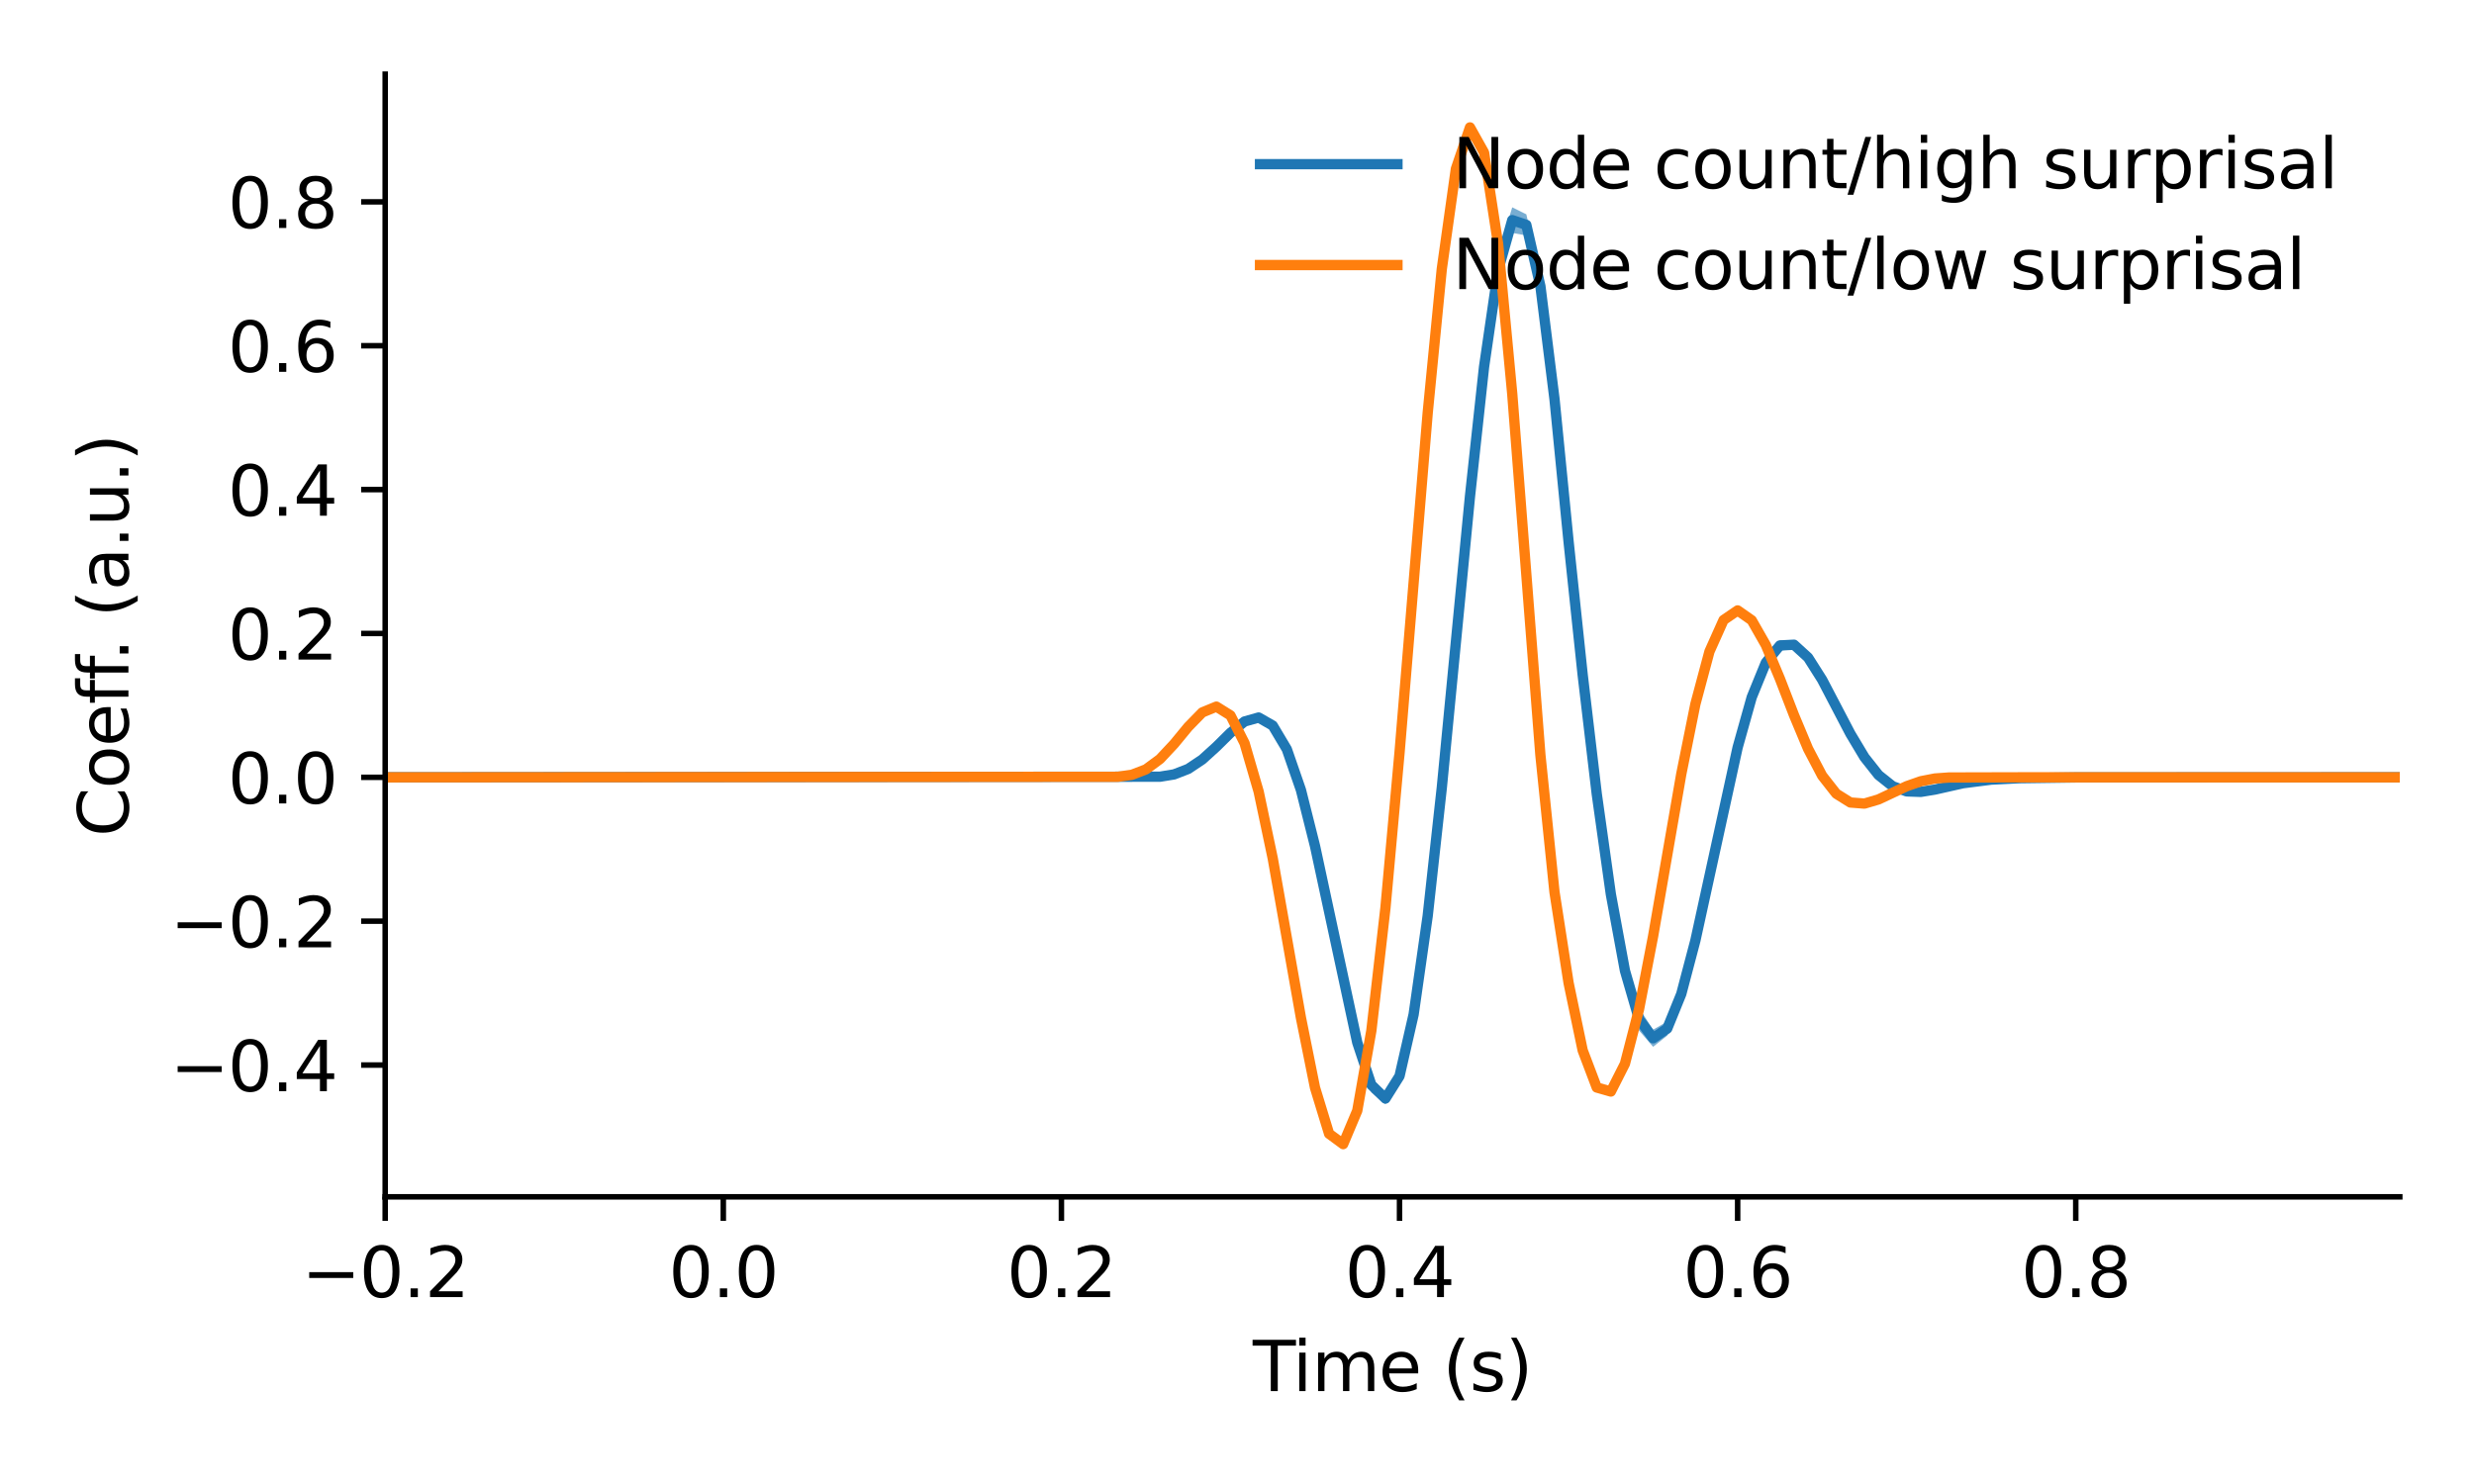 <?xml version="1.0" encoding="utf-8" standalone="no"?>
<!DOCTYPE svg PUBLIC "-//W3C//DTD SVG 1.1//EN"
  "http://www.w3.org/Graphics/SVG/1.1/DTD/svg11.dtd">
<svg xmlns:xlink="http://www.w3.org/1999/xlink" width="360pt" height="216pt" viewBox="0 0 360 216" xmlns="http://www.w3.org/2000/svg" version="1.1">
 <defs>
  <style type="text/css">*{stroke-linejoin: round; stroke-linecap: butt}</style>
 </defs>
 <g id="figure_1">
  <g id="patch_1">
   <path d="M 0 216 
L 360 216 
L 360 0 
L 0 0 
z
" style="fill: #ffffff"/>
  </g>
  <g id="axes_1">
   <g id="patch_2">
    <path d="M 56.05 174.2 
L 349.2 174.2 
L 349.2 10.8 
L 56.05 10.8 
z
" style="fill: #ffffff"/>
   </g>
   <g id="PolyCollection_1">
    <path d="M 56.05 113.121 
L 56.05 113.161 
L 58.1 113.158 
L 60.15 113.155 
L 62.2 113.152 
L 64.25 113.15 
L 66.3 113.148 
L 68.35 113.147 
L 70.4 113.145 
L 72.45 113.144 
L 74.5 113.143 
L 76.55 113.143 
L 78.6 113.143 
L 80.65 113.142 
L 82.7 113.142 
L 84.75 113.142 
L 86.8 113.142 
L 88.85 113.141 
L 90.9 113.141 
L 92.95 113.141 
L 95 113.141 
L 97.05 113.141 
L 99.1 113.141 
L 101.15 113.141 
L 103.2 113.141 
L 105.25 113.141 
L 107.3 113.141 
L 109.35 113.141 
L 111.4 113.141 
L 113.45 113.141 
L 115.5 113.141 
L 117.55 113.141 
L 119.6 113.141 
L 121.65 113.141 
L 123.7 113.141 
L 125.75 113.141 
L 127.8 113.141 
L 129.85 113.141 
L 131.9 113.141 
L 133.95 113.141 
L 136 113.141 
L 138.05 113.141 
L 140.1 113.141 
L 142.15 113.141 
L 144.2 113.141 
L 146.25 113.141 
L 148.3 113.141 
L 150.35 113.141 
L 152.4 113.141 
L 154.45 113.141 
L 156.5 113.141 
L 158.55 113.141 
L 160.6 113.141 
L 162.65 113.141 
L 164.7 113.141 
L 166.75 113.136 
L 168.8 113.072 
L 170.85 112.778 
L 172.9 112.045 
L 174.95 110.747 
L 177 108.943 
L 179.05 106.934 
L 181.1 105.253 
L 183.15 104.628 
L 185.2 105.909 
L 187.25 109.612 
L 189.3 115.838 
L 191.35 124.282 
L 193.4 134.162 
L 195.45 144.259 
L 197.5 153.062 
L 199.55 158.993 
L 201.6 160.732 
L 203.65 157.565 
L 205.7 149.103 
L 207.75 135.365 
L 209.8 117.263 
L 211.85 96.498 
L 213.9 75.32 
L 215.95 56.251 
L 218 41.746 
L 220.05 33.904 
L 222.1 34.267 
L 224.15 43.475 
L 226.2 60.555 
L 228.25 81.599 
L 230.3 101.033 
L 232.35 118.261 
L 234.4 132.586 
L 236.45 143.334 
L 238.5 149.981 
L 240.55 152.363 
L 242.6 150.732 
L 244.65 145.719 
L 246.7 138.111 
L 248.75 128.888 
L 250.8 119.193 
L 252.85 110.148 
L 254.9 102.683 
L 256.95 97.439 
L 259 94.705 
L 261.05 94.429 
L 263.1 96.243 
L 265.15 99.508 
L 267.2 103.453 
L 269.25 107.381 
L 271.3 110.759 
L 273.35 113.268 
L 275.4 114.81 
L 277.45 115.474 
L 279.5 115.481 
L 281.55 115.103 
L 283.6 114.591 
L 285.65 114.124 
L 287.7 113.784 
L 289.75 113.558 
L 291.8 113.412 
L 293.85 113.319 
L 295.9 113.26 
L 297.95 113.222 
L 300 113.197 
L 302.05 113.191 
L 304.1 113.178 
L 306.15 113.169 
L 308.2 113.163 
L 310.25 113.159 
L 312.3 113.156 
L 314.35 113.154 
L 316.4 113.152 
L 318.45 113.149 
L 320.5 113.148 
L 322.55 113.146 
L 324.6 113.145 
L 326.65 113.144 
L 328.7 113.143 
L 330.75 113.143 
L 332.8 113.143 
L 334.85 113.142 
L 336.9 113.142 
L 338.95 113.142 
L 341 113.141 
L 343.05 113.141 
L 345.1 113.141 
L 347.15 113.141 
L 349.2 113.141 
L 349.2 113.141 
L 349.2 113.141 
L 347.15 113.141 
L 345.1 113.141 
L 343.05 113.141 
L 341 113.141 
L 338.95 113.141 
L 336.9 113.14 
L 334.85 113.14 
L 332.8 113.14 
L 330.75 113.14 
L 328.7 113.139 
L 326.65 113.139 
L 324.6 113.138 
L 322.55 113.137 
L 320.5 113.135 
L 318.45 113.133 
L 316.4 113.131 
L 314.35 113.129 
L 312.3 113.128 
L 310.25 113.126 
L 308.2 113.125 
L 306.15 113.124 
L 304.1 113.123 
L 302.05 113.125 
L 300 113.141 
L 297.95 113.153 
L 295.9 113.176 
L 293.85 113.215 
L 291.8 113.282 
L 289.75 113.394 
L 287.7 113.579 
L 285.65 113.874 
L 283.6 114.29 
L 281.55 114.745 
L 279.5 115.038 
L 277.45 114.902 
L 275.4 114.066 
L 273.35 112.338 
L 271.3 109.668 
L 269.25 106.195 
L 267.2 102.262 
L 265.15 98.384 
L 263.1 95.174 
L 261.05 93.248 
L 259 93.191 
L 256.95 95.472 
L 254.9 100.278 
L 252.85 107.428 
L 250.8 116.358 
L 248.75 126.159 
L 246.7 135.673 
L 244.65 143.615 
L 242.6 148.691 
L 240.55 149.872 
L 238.5 146.717 
L 236.45 139.227 
L 234.4 127.731 
L 232.35 112.872 
L 230.3 95.405 
L 228.25 76.076 
L 226.2 55.603 
L 224.15 39.849 
L 222.1 31.196 
L 220.05 30.177 
L 218 36.914 
L 215.95 50.535 
L 213.9 69.218 
L 211.85 90.58 
L 209.8 112.05 
L 207.75 131.237 
L 205.7 146.213 
L 203.65 155.685 
L 201.6 159.054 
L 199.55 156.828 
L 197.5 150.422 
L 195.45 141.431 
L 193.4 131.47 
L 191.35 121.993 
L 189.3 114.115 
L 187.25 108.498 
L 185.2 105.307 
L 183.15 104.242 
L 181.1 104.776 
L 179.05 106.386 
L 177 108.43 
L 174.95 110.347 
L 172.9 111.788 
L 170.85 112.649 
L 168.8 113.028 
L 166.75 113.13 
L 164.7 113.141 
L 162.65 113.141 
L 160.6 113.141 
L 158.55 113.141 
L 156.5 113.141 
L 154.45 113.141 
L 152.4 113.141 
L 150.35 113.141 
L 148.3 113.141 
L 146.25 113.141 
L 144.2 113.141 
L 142.15 113.141 
L 140.1 113.141 
L 138.05 113.141 
L 136 113.141 
L 133.95 113.141 
L 131.9 113.141 
L 129.85 113.141 
L 127.8 113.141 
L 125.75 113.141 
L 123.7 113.141 
L 121.65 113.141 
L 119.6 113.141 
L 117.55 113.141 
L 115.5 113.141 
L 113.45 113.141 
L 111.4 113.141 
L 109.35 113.141 
L 107.3 113.141 
L 105.25 113.141 
L 103.2 113.141 
L 101.15 113.141 
L 99.1 113.141 
L 97.05 113.141 
L 95 113.141 
L 92.95 113.141 
L 90.9 113.141 
L 88.85 113.141 
L 86.8 113.141 
L 84.75 113.14 
L 82.7 113.14 
L 80.65 113.14 
L 78.6 113.139 
L 76.55 113.139 
L 74.5 113.139 
L 72.45 113.138 
L 70.4 113.137 
L 68.35 113.136 
L 66.3 113.134 
L 64.25 113.133 
L 62.2 113.131 
L 60.15 113.128 
L 58.1 113.125 
L 56.05 113.121 
z
" clip-path="url(#p27bbe8b334)" style="fill: #1f77b4; fill-opacity: 0.6"/>
   </g>
   <g id="PolyCollection_2">
    <path d="M 56.05 113.12 
L 56.05 113.163 
L 58.1 113.159 
L 60.15 113.156 
L 62.2 113.153 
L 64.25 113.151 
L 66.3 113.15 
L 68.35 113.149 
L 70.4 113.147 
L 72.45 113.146 
L 74.5 113.145 
L 76.55 113.144 
L 78.6 113.143 
L 80.65 113.142 
L 82.7 113.142 
L 84.75 113.142 
L 86.8 113.142 
L 88.85 113.142 
L 90.9 113.142 
L 92.95 113.141 
L 95 113.141 
L 97.05 113.141 
L 99.1 113.141 
L 101.15 113.141 
L 103.2 113.141 
L 105.25 113.141 
L 107.3 113.141 
L 109.35 113.141 
L 111.4 113.141 
L 113.45 113.141 
L 115.5 113.141 
L 117.55 113.141 
L 119.6 113.141 
L 121.65 113.141 
L 123.7 113.141 
L 125.75 113.141 
L 127.8 113.141 
L 129.85 113.141 
L 131.9 113.141 
L 133.95 113.141 
L 136 113.141 
L 138.05 113.141 
L 140.1 113.141 
L 142.15 113.141 
L 144.2 113.141 
L 146.25 113.141 
L 148.3 113.141 
L 150.35 113.141 
L 152.4 113.141 
L 154.45 113.141 
L 156.5 113.141 
L 158.55 113.141 
L 160.6 113.136 
L 162.65 113.077 
L 164.7 112.81 
L 166.75 112.065 
L 168.8 110.605 
L 170.85 108.449 
L 172.9 105.96 
L 174.95 103.813 
L 177 102.926 
L 179.05 104.33 
L 181.1 108.565 
L 183.15 115.799 
L 185.2 125.664 
L 187.25 137.193 
L 189.3 148.89 
L 191.35 158.911 
L 193.4 165.352 
L 195.45 166.773 
L 197.5 162.277 
L 199.55 151.063 
L 201.6 133.558 
L 203.65 111.202 
L 205.7 86.277 
L 207.75 61.644 
L 209.8 40.372 
L 211.85 25.321 
L 213.9 18.859 
L 215.95 22.894 
L 218 36.821 
L 220.05 59.044 
L 222.1 85.987 
L 224.15 111.505 
L 226.2 130.812 
L 228.25 143.851 
L 230.3 153.401 
L 232.35 158.526 
L 234.4 159.076 
L 236.45 155.276 
L 238.5 147.555 
L 240.55 137.047 
L 242.6 125.17 
L 244.65 113.405 
L 246.7 103.088 
L 248.75 95.24 
L 250.8 90.458 
L 252.85 88.934 
L 254.9 90.484 
L 256.95 94.194 
L 259 99.15 
L 261.05 104.448 
L 263.1 109.297 
L 265.15 113.128 
L 267.2 115.65 
L 269.25 116.855 
L 271.3 116.997 
L 273.35 116.42 
L 275.4 115.464 
L 277.45 114.492 
L 279.5 113.752 
L 281.55 113.33 
L 283.6 113.17 
L 285.65 113.141 
L 287.7 113.141 
L 289.75 113.141 
L 291.8 113.141 
L 293.85 113.141 
L 295.9 113.141 
L 297.95 113.141 
L 300 113.141 
L 302.05 113.157 
L 304.1 113.154 
L 306.15 113.151 
L 308.2 113.149 
L 310.25 113.148 
L 312.3 113.147 
L 314.35 113.146 
L 316.4 113.145 
L 318.45 113.144 
L 320.5 113.143 
L 322.55 113.143 
L 324.6 113.142 
L 326.65 113.142 
L 328.7 113.142 
L 330.75 113.142 
L 332.8 113.142 
L 334.85 113.141 
L 336.9 113.141 
L 338.95 113.141 
L 341 113.141 
L 343.05 113.141 
L 345.1 113.141 
L 347.15 113.141 
L 349.2 113.141 
L 349.2 113.141 
L 349.2 113.141 
L 347.15 113.141 
L 345.1 113.141 
L 343.05 113.141 
L 341 113.141 
L 338.95 113.141 
L 336.9 113.141 
L 334.85 113.141 
L 332.8 113.141 
L 330.75 113.14 
L 328.7 113.14 
L 326.65 113.14 
L 324.6 113.14 
L 322.55 113.139 
L 320.5 113.139 
L 318.45 113.138 
L 316.4 113.137 
L 314.35 113.136 
L 312.3 113.135 
L 310.25 113.134 
L 308.2 113.132 
L 306.15 113.13 
L 304.1 113.127 
L 302.05 113.125 
L 300 113.141 
L 297.95 113.141 
L 295.9 113.141 
L 293.85 113.141 
L 291.8 113.141 
L 289.75 113.141 
L 287.7 113.141 
L 285.65 113.141 
L 283.6 113.163 
L 281.55 113.298 
L 279.5 113.677 
L 277.45 114.375 
L 275.4 115.324 
L 273.35 116.297 
L 271.3 116.932 
L 269.25 116.756 
L 267.2 115.393 
L 265.15 112.691 
L 263.1 108.698 
L 261.05 103.745 
L 259 98.435 
L 256.95 93.58 
L 254.9 90.083 
L 252.85 88.761 
L 250.8 90.042 
L 248.75 94.415 
L 246.7 101.881 
L 244.65 111.914 
L 242.6 123.548 
L 240.55 135.481 
L 238.5 146.241 
L 236.45 154.382 
L 234.4 158.675 
L 232.35 158.051 
L 230.3 152.357 
L 228.25 142.282 
L 226.2 128.871 
L 224.15 108.325 
L 222.1 82.175 
L 220.05 55.588 
L 218 34.298 
L 215.95 21.523 
L 213.9 18.227 
L 211.85 23.839 
L 209.8 37.923 
L 207.75 58.526 
L 205.7 82.877 
L 203.65 107.919 
L 201.6 130.745 
L 199.55 148.979 
L 197.5 161.047 
L 195.45 166.288 
L 193.4 164.686 
L 191.35 157.717 
L 189.3 147.366 
L 187.25 135.585 
L 185.2 124.195 
L 183.15 114.63 
L 181.1 107.78 
L 179.05 103.927 
L 177 102.774 
L 174.95 103.572 
L 172.9 105.624 
L 170.85 108.114 
L 168.8 110.341 
L 166.75 111.902 
L 164.7 112.735 
L 162.65 113.053 
L 160.6 113.131 
L 158.55 113.141 
L 156.5 113.141 
L 154.45 113.141 
L 152.4 113.141 
L 150.35 113.141 
L 148.3 113.141 
L 146.25 113.141 
L 144.2 113.141 
L 142.15 113.141 
L 140.1 113.141 
L 138.05 113.141 
L 136 113.141 
L 133.95 113.141 
L 131.9 113.141 
L 129.85 113.141 
L 127.8 113.141 
L 125.75 113.141 
L 123.7 113.141 
L 121.65 113.141 
L 119.6 113.141 
L 117.55 113.141 
L 115.5 113.141 
L 113.45 113.141 
L 111.4 113.141 
L 109.35 113.141 
L 107.3 113.141 
L 105.25 113.141 
L 103.2 113.141 
L 101.15 113.141 
L 99.1 113.141 
L 97.05 113.141 
L 95 113.141 
L 92.95 113.141 
L 90.9 113.141 
L 88.85 113.14 
L 86.8 113.14 
L 84.75 113.14 
L 82.7 113.14 
L 80.65 113.14 
L 78.6 113.139 
L 76.55 113.138 
L 74.5 113.137 
L 72.45 113.136 
L 70.4 113.135 
L 68.35 113.134 
L 66.3 113.133 
L 64.25 113.132 
L 62.2 113.13 
L 60.15 113.128 
L 58.1 113.124 
L 56.05 113.12 
z
" clip-path="url(#p27bbe8b334)" style="fill: #ff7f0e; fill-opacity: 0.6"/>
   </g>
   <g id="matplotlib.axis_1">
    <g id="xtick_1">
     <g id="line2d_1">
      <defs>
       <path id="ma03bdefa8a" d="M 0 0 
L 0 3.5 
" style="stroke: #000000; stroke-width: 0.8"/>
      </defs>
      <g>
       <use xlink:href="#ma03bdefa8a" x="56.05" y="174.2" style="stroke: #000000; stroke-width: 0.8"/>
      </g>
     </g>
     <g id="text_1">
      <!-- −0.2 -->
      <g transform="translate(43.909 188.798)scale(0.1 -0.1)">
       <defs>
        <path id="DejaVuSans-2212" d="M 678 2272 
L 4684 2272 
L 4684 1741 
L 678 1741 
L 678 2272 
z
" transform="scale(0.016)"/>
        <path id="DejaVuSans-30" d="M 2034 4250 
Q 1547 4250 1301 3770 
Q 1056 3291 1056 2328 
Q 1056 1369 1301 889 
Q 1547 409 2034 409 
Q 2525 409 2770 889 
Q 3016 1369 3016 2328 
Q 3016 3291 2770 3770 
Q 2525 4250 2034 4250 
z
M 2034 4750 
Q 2819 4750 3233 4129 
Q 3647 3509 3647 2328 
Q 3647 1150 3233 529 
Q 2819 -91 2034 -91 
Q 1250 -91 836 529 
Q 422 1150 422 2328 
Q 422 3509 836 4129 
Q 1250 4750 2034 4750 
z
" transform="scale(0.016)"/>
        <path id="DejaVuSans-2e" d="M 684 794 
L 1344 794 
L 1344 0 
L 684 0 
L 684 794 
z
" transform="scale(0.016)"/>
        <path id="DejaVuSans-32" d="M 1228 531 
L 3431 531 
L 3431 0 
L 469 0 
L 469 531 
Q 828 903 1448 1529 
Q 2069 2156 2228 2338 
Q 2531 2678 2651 2914 
Q 2772 3150 2772 3378 
Q 2772 3750 2511 3984 
Q 2250 4219 1831 4219 
Q 1534 4219 1204 4116 
Q 875 4013 500 3803 
L 500 4441 
Q 881 4594 1212 4672 
Q 1544 4750 1819 4750 
Q 2544 4750 2975 4387 
Q 3406 4025 3406 3419 
Q 3406 3131 3298 2873 
Q 3191 2616 2906 2266 
Q 2828 2175 2409 1742 
Q 1991 1309 1228 531 
z
" transform="scale(0.016)"/>
       </defs>
       <use xlink:href="#DejaVuSans-2212"/>
       <use xlink:href="#DejaVuSans-30" x="83.789"/>
       <use xlink:href="#DejaVuSans-2e" x="147.412"/>
       <use xlink:href="#DejaVuSans-32" x="179.199"/>
      </g>
     </g>
    </g>
    <g id="xtick_2">
     <g id="line2d_2">
      <g>
       <use xlink:href="#ma03bdefa8a" x="105.25" y="174.2" style="stroke: #000000; stroke-width: 0.8"/>
      </g>
     </g>
     <g id="text_2">
      <!-- 0.0 -->
      <g transform="translate(97.298 188.798)scale(0.1 -0.1)">
       <use xlink:href="#DejaVuSans-30"/>
       <use xlink:href="#DejaVuSans-2e" x="63.623"/>
       <use xlink:href="#DejaVuSans-30" x="95.41"/>
      </g>
     </g>
    </g>
    <g id="xtick_3">
     <g id="line2d_3">
      <g>
       <use xlink:href="#ma03bdefa8a" x="154.45" y="174.2" style="stroke: #000000; stroke-width: 0.8"/>
      </g>
     </g>
     <g id="text_3">
      <!-- 0.2 -->
      <g transform="translate(146.498 188.798)scale(0.1 -0.1)">
       <use xlink:href="#DejaVuSans-30"/>
       <use xlink:href="#DejaVuSans-2e" x="63.623"/>
       <use xlink:href="#DejaVuSans-32" x="95.41"/>
      </g>
     </g>
    </g>
    <g id="xtick_4">
     <g id="line2d_4">
      <g>
       <use xlink:href="#ma03bdefa8a" x="203.65" y="174.2" style="stroke: #000000; stroke-width: 0.8"/>
      </g>
     </g>
     <g id="text_4">
      <!-- 0.4 -->
      <g transform="translate(195.698 188.798)scale(0.1 -0.1)">
       <defs>
        <path id="DejaVuSans-34" d="M 2419 4116 
L 825 1625 
L 2419 1625 
L 2419 4116 
z
M 2253 4666 
L 3047 4666 
L 3047 1625 
L 3713 1625 
L 3713 1100 
L 3047 1100 
L 3047 0 
L 2419 0 
L 2419 1100 
L 313 1100 
L 313 1709 
L 2253 4666 
z
" transform="scale(0.016)"/>
       </defs>
       <use xlink:href="#DejaVuSans-30"/>
       <use xlink:href="#DejaVuSans-2e" x="63.623"/>
       <use xlink:href="#DejaVuSans-34" x="95.41"/>
      </g>
     </g>
    </g>
    <g id="xtick_5">
     <g id="line2d_5">
      <g>
       <use xlink:href="#ma03bdefa8a" x="252.85" y="174.2" style="stroke: #000000; stroke-width: 0.8"/>
      </g>
     </g>
     <g id="text_5">
      <!-- 0.6 -->
      <g transform="translate(244.898 188.798)scale(0.1 -0.1)">
       <defs>
        <path id="DejaVuSans-36" d="M 2113 2584 
Q 1688 2584 1439 2293 
Q 1191 2003 1191 1497 
Q 1191 994 1439 701 
Q 1688 409 2113 409 
Q 2538 409 2786 701 
Q 3034 994 3034 1497 
Q 3034 2003 2786 2293 
Q 2538 2584 2113 2584 
z
M 3366 4563 
L 3366 3988 
Q 3128 4100 2886 4159 
Q 2644 4219 2406 4219 
Q 1781 4219 1451 3797 
Q 1122 3375 1075 2522 
Q 1259 2794 1537 2939 
Q 1816 3084 2150 3084 
Q 2853 3084 3261 2657 
Q 3669 2231 3669 1497 
Q 3669 778 3244 343 
Q 2819 -91 2113 -91 
Q 1303 -91 875 529 
Q 447 1150 447 2328 
Q 447 3434 972 4092 
Q 1497 4750 2381 4750 
Q 2619 4750 2861 4703 
Q 3103 4656 3366 4563 
z
" transform="scale(0.016)"/>
       </defs>
       <use xlink:href="#DejaVuSans-30"/>
       <use xlink:href="#DejaVuSans-2e" x="63.623"/>
       <use xlink:href="#DejaVuSans-36" x="95.41"/>
      </g>
     </g>
    </g>
    <g id="xtick_6">
     <g id="line2d_6">
      <g>
       <use xlink:href="#ma03bdefa8a" x="302.05" y="174.2" style="stroke: #000000; stroke-width: 0.8"/>
      </g>
     </g>
     <g id="text_6">
      <!-- 0.8 -->
      <g transform="translate(294.098 188.798)scale(0.1 -0.1)">
       <defs>
        <path id="DejaVuSans-38" d="M 2034 2216 
Q 1584 2216 1326 1975 
Q 1069 1734 1069 1313 
Q 1069 891 1326 650 
Q 1584 409 2034 409 
Q 2484 409 2743 651 
Q 3003 894 3003 1313 
Q 3003 1734 2745 1975 
Q 2488 2216 2034 2216 
z
M 1403 2484 
Q 997 2584 770 2862 
Q 544 3141 544 3541 
Q 544 4100 942 4425 
Q 1341 4750 2034 4750 
Q 2731 4750 3128 4425 
Q 3525 4100 3525 3541 
Q 3525 3141 3298 2862 
Q 3072 2584 2669 2484 
Q 3125 2378 3379 2068 
Q 3634 1759 3634 1313 
Q 3634 634 3220 271 
Q 2806 -91 2034 -91 
Q 1263 -91 848 271 
Q 434 634 434 1313 
Q 434 1759 690 2068 
Q 947 2378 1403 2484 
z
M 1172 3481 
Q 1172 3119 1398 2916 
Q 1625 2713 2034 2713 
Q 2441 2713 2670 2916 
Q 2900 3119 2900 3481 
Q 2900 3844 2670 4047 
Q 2441 4250 2034 4250 
Q 1625 4250 1398 4047 
Q 1172 3844 1172 3481 
z
" transform="scale(0.016)"/>
       </defs>
       <use xlink:href="#DejaVuSans-30"/>
       <use xlink:href="#DejaVuSans-2e" x="63.623"/>
       <use xlink:href="#DejaVuSans-38" x="95.41"/>
      </g>
     </g>
    </g>
    <g id="text_7">
     <!-- Time (s) -->
     <g transform="translate(182.296 202.477)scale(0.1 -0.1)">
      <defs>
       <path id="DejaVuSans-54" d="M -19 4666 
L 3928 4666 
L 3928 4134 
L 2272 4134 
L 2272 0 
L 1638 0 
L 1638 4134 
L -19 4134 
L -19 4666 
z
" transform="scale(0.016)"/>
       <path id="DejaVuSans-69" d="M 603 3500 
L 1178 3500 
L 1178 0 
L 603 0 
L 603 3500 
z
M 603 4863 
L 1178 4863 
L 1178 4134 
L 603 4134 
L 603 4863 
z
" transform="scale(0.016)"/>
       <path id="DejaVuSans-6d" d="M 3328 2828 
Q 3544 3216 3844 3400 
Q 4144 3584 4550 3584 
Q 5097 3584 5394 3201 
Q 5691 2819 5691 2113 
L 5691 0 
L 5113 0 
L 5113 2094 
Q 5113 2597 4934 2840 
Q 4756 3084 4391 3084 
Q 3944 3084 3684 2787 
Q 3425 2491 3425 1978 
L 3425 0 
L 2847 0 
L 2847 2094 
Q 2847 2600 2669 2842 
Q 2491 3084 2119 3084 
Q 1678 3084 1418 2786 
Q 1159 2488 1159 1978 
L 1159 0 
L 581 0 
L 581 3500 
L 1159 3500 
L 1159 2956 
Q 1356 3278 1631 3431 
Q 1906 3584 2284 3584 
Q 2666 3584 2933 3390 
Q 3200 3197 3328 2828 
z
" transform="scale(0.016)"/>
       <path id="DejaVuSans-65" d="M 3597 1894 
L 3597 1613 
L 953 1613 
Q 991 1019 1311 708 
Q 1631 397 2203 397 
Q 2534 397 2845 478 
Q 3156 559 3463 722 
L 3463 178 
Q 3153 47 2828 -22 
Q 2503 -91 2169 -91 
Q 1331 -91 842 396 
Q 353 884 353 1716 
Q 353 2575 817 3079 
Q 1281 3584 2069 3584 
Q 2775 3584 3186 3129 
Q 3597 2675 3597 1894 
z
M 3022 2063 
Q 3016 2534 2758 2815 
Q 2500 3097 2075 3097 
Q 1594 3097 1305 2825 
Q 1016 2553 972 2059 
L 3022 2063 
z
" transform="scale(0.016)"/>
       <path id="DejaVuSans-20" transform="scale(0.016)"/>
       <path id="DejaVuSans-28" d="M 1984 4856 
Q 1566 4138 1362 3434 
Q 1159 2731 1159 2009 
Q 1159 1288 1364 580 
Q 1569 -128 1984 -844 
L 1484 -844 
Q 1016 -109 783 600 
Q 550 1309 550 2009 
Q 550 2706 781 3412 
Q 1013 4119 1484 4856 
L 1984 4856 
z
" transform="scale(0.016)"/>
       <path id="DejaVuSans-73" d="M 2834 3397 
L 2834 2853 
Q 2591 2978 2328 3040 
Q 2066 3103 1784 3103 
Q 1356 3103 1142 2972 
Q 928 2841 928 2578 
Q 928 2378 1081 2264 
Q 1234 2150 1697 2047 
L 1894 2003 
Q 2506 1872 2764 1633 
Q 3022 1394 3022 966 
Q 3022 478 2636 193 
Q 2250 -91 1575 -91 
Q 1294 -91 989 -36 
Q 684 19 347 128 
L 347 722 
Q 666 556 975 473 
Q 1284 391 1588 391 
Q 1994 391 2212 530 
Q 2431 669 2431 922 
Q 2431 1156 2273 1281 
Q 2116 1406 1581 1522 
L 1381 1569 
Q 847 1681 609 1914 
Q 372 2147 372 2553 
Q 372 3047 722 3315 
Q 1072 3584 1716 3584 
Q 2034 3584 2315 3537 
Q 2597 3491 2834 3397 
z
" transform="scale(0.016)"/>
       <path id="DejaVuSans-29" d="M 513 4856 
L 1013 4856 
Q 1481 4119 1714 3412 
Q 1947 2706 1947 2009 
Q 1947 1309 1714 600 
Q 1481 -109 1013 -844 
L 513 -844 
Q 928 -128 1133 580 
Q 1338 1288 1338 2009 
Q 1338 2731 1133 3434 
Q 928 4138 513 4856 
z
" transform="scale(0.016)"/>
      </defs>
      <use xlink:href="#DejaVuSans-54"/>
      <use xlink:href="#DejaVuSans-69" x="57.959"/>
      <use xlink:href="#DejaVuSans-6d" x="85.742"/>
      <use xlink:href="#DejaVuSans-65" x="183.154"/>
      <use xlink:href="#DejaVuSans-20" x="244.678"/>
      <use xlink:href="#DejaVuSans-28" x="276.465"/>
      <use xlink:href="#DejaVuSans-73" x="315.479"/>
      <use xlink:href="#DejaVuSans-29" x="367.578"/>
     </g>
    </g>
   </g>
   <g id="matplotlib.axis_2">
    <g id="ytick_1">
     <g id="line2d_7">
      <defs>
       <path id="mc6cb610a0d" d="M 0 0 
L -3.5 0 
" style="stroke: #000000; stroke-width: 0.8"/>
      </defs>
      <g>
       <use xlink:href="#mc6cb610a0d" x="56.05" y="155.021" style="stroke: #000000; stroke-width: 0.8"/>
      </g>
     </g>
     <g id="text_8">
      <!-- −0.4 -->
      <g transform="translate(24.767 158.82)scale(0.1 -0.1)">
       <use xlink:href="#DejaVuSans-2212"/>
       <use xlink:href="#DejaVuSans-30" x="83.789"/>
       <use xlink:href="#DejaVuSans-2e" x="147.412"/>
       <use xlink:href="#DejaVuSans-34" x="179.199"/>
      </g>
     </g>
    </g>
    <g id="ytick_2">
     <g id="line2d_8">
      <g>
       <use xlink:href="#mc6cb610a0d" x="56.05" y="134.081" style="stroke: #000000; stroke-width: 0.8"/>
      </g>
     </g>
     <g id="text_9">
      <!-- −0.2 -->
      <g transform="translate(24.767 137.88)scale(0.1 -0.1)">
       <use xlink:href="#DejaVuSans-2212"/>
       <use xlink:href="#DejaVuSans-30" x="83.789"/>
       <use xlink:href="#DejaVuSans-2e" x="147.412"/>
       <use xlink:href="#DejaVuSans-32" x="179.199"/>
      </g>
     </g>
    </g>
    <g id="ytick_3">
     <g id="line2d_9">
      <g>
       <use xlink:href="#mc6cb610a0d" x="56.05" y="113.141" style="stroke: #000000; stroke-width: 0.8"/>
      </g>
     </g>
     <g id="text_10">
      <!-- 0.0 -->
      <g transform="translate(33.147 116.94)scale(0.1 -0.1)">
       <use xlink:href="#DejaVuSans-30"/>
       <use xlink:href="#DejaVuSans-2e" x="63.623"/>
       <use xlink:href="#DejaVuSans-30" x="95.41"/>
      </g>
     </g>
    </g>
    <g id="ytick_4">
     <g id="line2d_10">
      <g>
       <use xlink:href="#mc6cb610a0d" x="56.05" y="92.201" style="stroke: #000000; stroke-width: 0.8"/>
      </g>
     </g>
     <g id="text_11">
      <!-- 0.2 -->
      <g transform="translate(33.147 96)scale(0.1 -0.1)">
       <use xlink:href="#DejaVuSans-30"/>
       <use xlink:href="#DejaVuSans-2e" x="63.623"/>
       <use xlink:href="#DejaVuSans-32" x="95.41"/>
      </g>
     </g>
    </g>
    <g id="ytick_5">
     <g id="line2d_11">
      <g>
       <use xlink:href="#mc6cb610a0d" x="56.05" y="71.261" style="stroke: #000000; stroke-width: 0.8"/>
      </g>
     </g>
     <g id="text_12">
      <!-- 0.4 -->
      <g transform="translate(33.147 75.061)scale(0.1 -0.1)">
       <use xlink:href="#DejaVuSans-30"/>
       <use xlink:href="#DejaVuSans-2e" x="63.623"/>
       <use xlink:href="#DejaVuSans-34" x="95.41"/>
      </g>
     </g>
    </g>
    <g id="ytick_6">
     <g id="line2d_12">
      <g>
       <use xlink:href="#mc6cb610a0d" x="56.05" y="50.322" style="stroke: #000000; stroke-width: 0.8"/>
      </g>
     </g>
     <g id="text_13">
      <!-- 0.6 -->
      <g transform="translate(33.147 54.121)scale(0.1 -0.1)">
       <use xlink:href="#DejaVuSans-30"/>
       <use xlink:href="#DejaVuSans-2e" x="63.623"/>
       <use xlink:href="#DejaVuSans-36" x="95.41"/>
      </g>
     </g>
    </g>
    <g id="ytick_7">
     <g id="line2d_13">
      <g>
       <use xlink:href="#mc6cb610a0d" x="56.05" y="29.382" style="stroke: #000000; stroke-width: 0.8"/>
      </g>
     </g>
     <g id="text_14">
      <!-- 0.8 -->
      <g transform="translate(33.147 33.181)scale(0.1 -0.1)">
       <use xlink:href="#DejaVuSans-30"/>
       <use xlink:href="#DejaVuSans-2e" x="63.623"/>
       <use xlink:href="#DejaVuSans-38" x="95.41"/>
      </g>
     </g>
    </g>
    <g id="text_15">
     <!-- Coeff. (a.u.) -->
     <g transform="translate(18.688 121.776)rotate(-90)scale(0.1 -0.1)">
      <defs>
       <path id="DejaVuSans-43" d="M 4122 4306 
L 4122 3641 
Q 3803 3938 3442 4084 
Q 3081 4231 2675 4231 
Q 1875 4231 1450 3742 
Q 1025 3253 1025 2328 
Q 1025 1406 1450 917 
Q 1875 428 2675 428 
Q 3081 428 3442 575 
Q 3803 722 4122 1019 
L 4122 359 
Q 3791 134 3420 21 
Q 3050 -91 2638 -91 
Q 1578 -91 968 557 
Q 359 1206 359 2328 
Q 359 3453 968 4101 
Q 1578 4750 2638 4750 
Q 3056 4750 3426 4639 
Q 3797 4528 4122 4306 
z
" transform="scale(0.016)"/>
       <path id="DejaVuSans-6f" d="M 1959 3097 
Q 1497 3097 1228 2736 
Q 959 2375 959 1747 
Q 959 1119 1226 758 
Q 1494 397 1959 397 
Q 2419 397 2687 759 
Q 2956 1122 2956 1747 
Q 2956 2369 2687 2733 
Q 2419 3097 1959 3097 
z
M 1959 3584 
Q 2709 3584 3137 3096 
Q 3566 2609 3566 1747 
Q 3566 888 3137 398 
Q 2709 -91 1959 -91 
Q 1206 -91 779 398 
Q 353 888 353 1747 
Q 353 2609 779 3096 
Q 1206 3584 1959 3584 
z
" transform="scale(0.016)"/>
       <path id="DejaVuSans-66" d="M 2375 4863 
L 2375 4384 
L 1825 4384 
Q 1516 4384 1395 4259 
Q 1275 4134 1275 3809 
L 1275 3500 
L 2222 3500 
L 2222 3053 
L 1275 3053 
L 1275 0 
L 697 0 
L 697 3053 
L 147 3053 
L 147 3500 
L 697 3500 
L 697 3744 
Q 697 4328 969 4595 
Q 1241 4863 1831 4863 
L 2375 4863 
z
" transform="scale(0.016)"/>
       <path id="DejaVuSans-61" d="M 2194 1759 
Q 1497 1759 1228 1600 
Q 959 1441 959 1056 
Q 959 750 1161 570 
Q 1363 391 1709 391 
Q 2188 391 2477 730 
Q 2766 1069 2766 1631 
L 2766 1759 
L 2194 1759 
z
M 3341 1997 
L 3341 0 
L 2766 0 
L 2766 531 
Q 2569 213 2275 61 
Q 1981 -91 1556 -91 
Q 1019 -91 701 211 
Q 384 513 384 1019 
Q 384 1609 779 1909 
Q 1175 2209 1959 2209 
L 2766 2209 
L 2766 2266 
Q 2766 2663 2505 2880 
Q 2244 3097 1772 3097 
Q 1472 3097 1187 3025 
Q 903 2953 641 2809 
L 641 3341 
Q 956 3463 1253 3523 
Q 1550 3584 1831 3584 
Q 2591 3584 2966 3190 
Q 3341 2797 3341 1997 
z
" transform="scale(0.016)"/>
       <path id="DejaVuSans-75" d="M 544 1381 
L 544 3500 
L 1119 3500 
L 1119 1403 
Q 1119 906 1312 657 
Q 1506 409 1894 409 
Q 2359 409 2629 706 
Q 2900 1003 2900 1516 
L 2900 3500 
L 3475 3500 
L 3475 0 
L 2900 0 
L 2900 538 
Q 2691 219 2414 64 
Q 2138 -91 1772 -91 
Q 1169 -91 856 284 
Q 544 659 544 1381 
z
M 1991 3584 
L 1991 3584 
z
" transform="scale(0.016)"/>
      </defs>
      <use xlink:href="#DejaVuSans-43"/>
      <use xlink:href="#DejaVuSans-6f" x="69.824"/>
      <use xlink:href="#DejaVuSans-65" x="131.006"/>
      <use xlink:href="#DejaVuSans-66" x="192.529"/>
      <use xlink:href="#DejaVuSans-66" x="227.734"/>
      <use xlink:href="#DejaVuSans-2e" x="255.689"/>
      <use xlink:href="#DejaVuSans-20" x="287.477"/>
      <use xlink:href="#DejaVuSans-28" x="319.264"/>
      <use xlink:href="#DejaVuSans-61" x="358.277"/>
      <use xlink:href="#DejaVuSans-2e" x="419.557"/>
      <use xlink:href="#DejaVuSans-75" x="451.344"/>
      <use xlink:href="#DejaVuSans-2e" x="514.723"/>
      <use xlink:href="#DejaVuSans-29" x="546.51"/>
     </g>
    </g>
   </g>
   <g id="line2d_14">
    <path d="M 56.05 113.141 
L 168.8 113.05 
L 170.85 112.714 
L 172.9 111.917 
L 174.95 110.547 
L 177 108.687 
L 179.05 106.66 
L 181.1 105.014 
L 183.15 104.435 
L 185.2 105.608 
L 187.25 109.055 
L 189.3 114.977 
L 191.35 123.138 
L 197.5 151.742 
L 199.55 157.911 
L 201.6 159.893 
L 203.65 156.625 
L 205.7 147.658 
L 207.75 133.301 
L 209.8 114.657 
L 213.9 72.269 
L 215.95 53.393 
L 218 39.33 
L 220.05 32.04 
L 222.1 32.732 
L 224.15 41.662 
L 226.2 58.079 
L 228.25 78.838 
L 230.3 98.219 
L 232.35 115.567 
L 234.4 130.158 
L 236.45 141.28 
L 238.5 148.349 
L 240.55 151.118 
L 242.6 149.711 
L 244.65 144.667 
L 246.7 136.892 
L 252.85 108.788 
L 254.9 101.48 
L 256.95 96.455 
L 259 93.948 
L 261.05 93.838 
L 263.1 95.709 
L 265.15 98.946 
L 269.25 106.788 
L 271.3 110.213 
L 273.35 112.803 
L 275.4 114.438 
L 277.45 115.188 
L 279.5 115.259 
L 281.55 114.924 
L 285.65 113.999 
L 289.75 113.476 
L 293.85 113.267 
L 302.05 113.158 
L 338.95 113.141 
L 349.2 113.141 
L 349.2 113.141 
" clip-path="url(#p27bbe8b334)" style="fill: none; stroke: #1f77b4; stroke-width: 1.5; stroke-linecap: square"/>
   </g>
   <g id="line2d_15">
    <path d="M 56.05 113.141 
L 162.65 113.065 
L 164.7 112.772 
L 166.75 111.984 
L 168.8 110.473 
L 170.85 108.281 
L 172.9 105.792 
L 174.95 103.693 
L 177 102.85 
L 179.05 104.128 
L 181.1 108.173 
L 183.15 115.215 
L 185.2 124.93 
L 189.3 148.128 
L 191.35 158.314 
L 193.4 165.019 
L 195.45 166.53 
L 197.5 161.662 
L 199.55 150.021 
L 201.6 132.151 
L 203.65 109.56 
L 207.75 60.085 
L 209.8 39.147 
L 211.85 24.58 
L 213.9 18.543 
L 215.95 22.208 
L 218 35.559 
L 220.05 57.316 
L 224.15 109.915 
L 226.2 129.842 
L 228.25 143.066 
L 230.3 152.879 
L 232.35 158.288 
L 234.4 158.875 
L 236.45 154.829 
L 238.5 146.898 
L 240.55 136.264 
L 244.65 112.66 
L 246.7 102.485 
L 248.75 94.827 
L 250.8 90.25 
L 252.85 88.848 
L 254.9 90.283 
L 256.95 93.887 
L 259 98.793 
L 261.05 104.096 
L 263.1 108.997 
L 265.15 112.909 
L 267.2 115.522 
L 269.25 116.805 
L 271.3 116.965 
L 273.35 116.358 
L 277.45 114.434 
L 279.5 113.715 
L 281.55 113.314 
L 283.6 113.167 
L 293.85 113.141 
L 349.2 113.141 
L 349.2 113.141 
" clip-path="url(#p27bbe8b334)" style="fill: none; stroke: #ff7f0e; stroke-width: 1.5; stroke-linecap: square"/>
   </g>
   <g id="patch_3">
    <path d="M 56.05 174.2 
L 56.05 10.8 
" style="fill: none; stroke: #000000; stroke-width: 0.8; stroke-linejoin: miter; stroke-linecap: square"/>
   </g>
   <g id="patch_4">
    <path d="M 56.05 174.2 
L 349.2 174.2 
" style="fill: none; stroke: #000000; stroke-width: 0.8; stroke-linejoin: miter; stroke-linecap: square"/>
   </g>
   <g id="legend_1">
    <g id="line2d_16">
     <path d="M 183.348 23.898 
L 193.348 23.898 
L 203.348 23.898 
" style="fill: none; stroke: #1f77b4; stroke-width: 1.5; stroke-linecap: square"/>
    </g>
    <g id="text_16">
     <!-- Node count/high surprisal -->
     <g transform="translate(211.348 27.398)scale(0.1 -0.1)">
      <defs>
       <path id="DejaVuSans-4e" d="M 628 4666 
L 1478 4666 
L 3547 763 
L 3547 4666 
L 4159 4666 
L 4159 0 
L 3309 0 
L 1241 3903 
L 1241 0 
L 628 0 
L 628 4666 
z
" transform="scale(0.016)"/>
       <path id="DejaVuSans-64" d="M 2906 2969 
L 2906 4863 
L 3481 4863 
L 3481 0 
L 2906 0 
L 2906 525 
Q 2725 213 2448 61 
Q 2172 -91 1784 -91 
Q 1150 -91 751 415 
Q 353 922 353 1747 
Q 353 2572 751 3078 
Q 1150 3584 1784 3584 
Q 2172 3584 2448 3432 
Q 2725 3281 2906 2969 
z
M 947 1747 
Q 947 1113 1208 752 
Q 1469 391 1925 391 
Q 2381 391 2643 752 
Q 2906 1113 2906 1747 
Q 2906 2381 2643 2742 
Q 2381 3103 1925 3103 
Q 1469 3103 1208 2742 
Q 947 2381 947 1747 
z
" transform="scale(0.016)"/>
       <path id="DejaVuSans-63" d="M 3122 3366 
L 3122 2828 
Q 2878 2963 2633 3030 
Q 2388 3097 2138 3097 
Q 1578 3097 1268 2742 
Q 959 2388 959 1747 
Q 959 1106 1268 751 
Q 1578 397 2138 397 
Q 2388 397 2633 464 
Q 2878 531 3122 666 
L 3122 134 
Q 2881 22 2623 -34 
Q 2366 -91 2075 -91 
Q 1284 -91 818 406 
Q 353 903 353 1747 
Q 353 2603 823 3093 
Q 1294 3584 2113 3584 
Q 2378 3584 2631 3529 
Q 2884 3475 3122 3366 
z
" transform="scale(0.016)"/>
       <path id="DejaVuSans-6e" d="M 3513 2113 
L 3513 0 
L 2938 0 
L 2938 2094 
Q 2938 2591 2744 2837 
Q 2550 3084 2163 3084 
Q 1697 3084 1428 2787 
Q 1159 2491 1159 1978 
L 1159 0 
L 581 0 
L 581 3500 
L 1159 3500 
L 1159 2956 
Q 1366 3272 1645 3428 
Q 1925 3584 2291 3584 
Q 2894 3584 3203 3211 
Q 3513 2838 3513 2113 
z
" transform="scale(0.016)"/>
       <path id="DejaVuSans-74" d="M 1172 4494 
L 1172 3500 
L 2356 3500 
L 2356 3053 
L 1172 3053 
L 1172 1153 
Q 1172 725 1289 603 
Q 1406 481 1766 481 
L 2356 481 
L 2356 0 
L 1766 0 
Q 1100 0 847 248 
Q 594 497 594 1153 
L 594 3053 
L 172 3053 
L 172 3500 
L 594 3500 
L 594 4494 
L 1172 4494 
z
" transform="scale(0.016)"/>
       <path id="DejaVuSans-2f" d="M 1625 4666 
L 2156 4666 
L 531 -594 
L 0 -594 
L 1625 4666 
z
" transform="scale(0.016)"/>
       <path id="DejaVuSans-68" d="M 3513 2113 
L 3513 0 
L 2938 0 
L 2938 2094 
Q 2938 2591 2744 2837 
Q 2550 3084 2163 3084 
Q 1697 3084 1428 2787 
Q 1159 2491 1159 1978 
L 1159 0 
L 581 0 
L 581 4863 
L 1159 4863 
L 1159 2956 
Q 1366 3272 1645 3428 
Q 1925 3584 2291 3584 
Q 2894 3584 3203 3211 
Q 3513 2838 3513 2113 
z
" transform="scale(0.016)"/>
       <path id="DejaVuSans-67" d="M 2906 1791 
Q 2906 2416 2648 2759 
Q 2391 3103 1925 3103 
Q 1463 3103 1205 2759 
Q 947 2416 947 1791 
Q 947 1169 1205 825 
Q 1463 481 1925 481 
Q 2391 481 2648 825 
Q 2906 1169 2906 1791 
z
M 3481 434 
Q 3481 -459 3084 -895 
Q 2688 -1331 1869 -1331 
Q 1566 -1331 1297 -1286 
Q 1028 -1241 775 -1147 
L 775 -588 
Q 1028 -725 1275 -790 
Q 1522 -856 1778 -856 
Q 2344 -856 2625 -561 
Q 2906 -266 2906 331 
L 2906 616 
Q 2728 306 2450 153 
Q 2172 0 1784 0 
Q 1141 0 747 490 
Q 353 981 353 1791 
Q 353 2603 747 3093 
Q 1141 3584 1784 3584 
Q 2172 3584 2450 3431 
Q 2728 3278 2906 2969 
L 2906 3500 
L 3481 3500 
L 3481 434 
z
" transform="scale(0.016)"/>
       <path id="DejaVuSans-72" d="M 2631 2963 
Q 2534 3019 2420 3045 
Q 2306 3072 2169 3072 
Q 1681 3072 1420 2755 
Q 1159 2438 1159 1844 
L 1159 0 
L 581 0 
L 581 3500 
L 1159 3500 
L 1159 2956 
Q 1341 3275 1631 3429 
Q 1922 3584 2338 3584 
Q 2397 3584 2469 3576 
Q 2541 3569 2628 3553 
L 2631 2963 
z
" transform="scale(0.016)"/>
       <path id="DejaVuSans-70" d="M 1159 525 
L 1159 -1331 
L 581 -1331 
L 581 3500 
L 1159 3500 
L 1159 2969 
Q 1341 3281 1617 3432 
Q 1894 3584 2278 3584 
Q 2916 3584 3314 3078 
Q 3713 2572 3713 1747 
Q 3713 922 3314 415 
Q 2916 -91 2278 -91 
Q 1894 -91 1617 61 
Q 1341 213 1159 525 
z
M 3116 1747 
Q 3116 2381 2855 2742 
Q 2594 3103 2138 3103 
Q 1681 3103 1420 2742 
Q 1159 2381 1159 1747 
Q 1159 1113 1420 752 
Q 1681 391 2138 391 
Q 2594 391 2855 752 
Q 3116 1113 3116 1747 
z
" transform="scale(0.016)"/>
       <path id="DejaVuSans-6c" d="M 603 4863 
L 1178 4863 
L 1178 0 
L 603 0 
L 603 4863 
z
" transform="scale(0.016)"/>
      </defs>
      <use xlink:href="#DejaVuSans-4e"/>
      <use xlink:href="#DejaVuSans-6f" x="74.805"/>
      <use xlink:href="#DejaVuSans-64" x="135.986"/>
      <use xlink:href="#DejaVuSans-65" x="199.463"/>
      <use xlink:href="#DejaVuSans-20" x="260.986"/>
      <use xlink:href="#DejaVuSans-63" x="292.773"/>
      <use xlink:href="#DejaVuSans-6f" x="347.754"/>
      <use xlink:href="#DejaVuSans-75" x="408.936"/>
      <use xlink:href="#DejaVuSans-6e" x="472.314"/>
      <use xlink:href="#DejaVuSans-74" x="535.693"/>
      <use xlink:href="#DejaVuSans-2f" x="574.902"/>
      <use xlink:href="#DejaVuSans-68" x="608.594"/>
      <use xlink:href="#DejaVuSans-69" x="671.973"/>
      <use xlink:href="#DejaVuSans-67" x="699.756"/>
      <use xlink:href="#DejaVuSans-68" x="763.232"/>
      <use xlink:href="#DejaVuSans-20" x="826.611"/>
      <use xlink:href="#DejaVuSans-73" x="858.398"/>
      <use xlink:href="#DejaVuSans-75" x="910.498"/>
      <use xlink:href="#DejaVuSans-72" x="973.877"/>
      <use xlink:href="#DejaVuSans-70" x="1014.99"/>
      <use xlink:href="#DejaVuSans-72" x="1078.467"/>
      <use xlink:href="#DejaVuSans-69" x="1119.58"/>
      <use xlink:href="#DejaVuSans-73" x="1147.363"/>
      <use xlink:href="#DejaVuSans-61" x="1199.463"/>
      <use xlink:href="#DejaVuSans-6c" x="1260.742"/>
     </g>
    </g>
    <g id="line2d_17">
     <path d="M 183.348 38.577 
L 193.348 38.577 
L 203.348 38.577 
" style="fill: none; stroke: #ff7f0e; stroke-width: 1.5; stroke-linecap: square"/>
    </g>
    <g id="text_17">
     <!-- Node count/low surprisal -->
     <g transform="translate(211.348 42.077)scale(0.1 -0.1)">
      <defs>
       <path id="DejaVuSans-77" d="M 269 3500 
L 844 3500 
L 1563 769 
L 2278 3500 
L 2956 3500 
L 3675 769 
L 4391 3500 
L 4966 3500 
L 4050 0 
L 3372 0 
L 2619 2869 
L 1863 0 
L 1184 0 
L 269 3500 
z
" transform="scale(0.016)"/>
      </defs>
      <use xlink:href="#DejaVuSans-4e"/>
      <use xlink:href="#DejaVuSans-6f" x="74.805"/>
      <use xlink:href="#DejaVuSans-64" x="135.986"/>
      <use xlink:href="#DejaVuSans-65" x="199.463"/>
      <use xlink:href="#DejaVuSans-20" x="260.986"/>
      <use xlink:href="#DejaVuSans-63" x="292.773"/>
      <use xlink:href="#DejaVuSans-6f" x="347.754"/>
      <use xlink:href="#DejaVuSans-75" x="408.936"/>
      <use xlink:href="#DejaVuSans-6e" x="472.314"/>
      <use xlink:href="#DejaVuSans-74" x="535.693"/>
      <use xlink:href="#DejaVuSans-2f" x="574.902"/>
      <use xlink:href="#DejaVuSans-6c" x="608.594"/>
      <use xlink:href="#DejaVuSans-6f" x="636.377"/>
      <use xlink:href="#DejaVuSans-77" x="697.559"/>
      <use xlink:href="#DejaVuSans-20" x="779.346"/>
      <use xlink:href="#DejaVuSans-73" x="811.133"/>
      <use xlink:href="#DejaVuSans-75" x="863.232"/>
      <use xlink:href="#DejaVuSans-72" x="926.611"/>
      <use xlink:href="#DejaVuSans-70" x="967.725"/>
      <use xlink:href="#DejaVuSans-72" x="1031.201"/>
      <use xlink:href="#DejaVuSans-69" x="1072.314"/>
      <use xlink:href="#DejaVuSans-73" x="1100.098"/>
      <use xlink:href="#DejaVuSans-61" x="1152.197"/>
      <use xlink:href="#DejaVuSans-6c" x="1213.477"/>
     </g>
    </g>
   </g>
  </g>
 </g>
 <defs>
  <clipPath id="p27bbe8b334">
   <rect x="56.05" y="10.8" width="293.15" height="163.4"/>
  </clipPath>
 </defs>
</svg>

